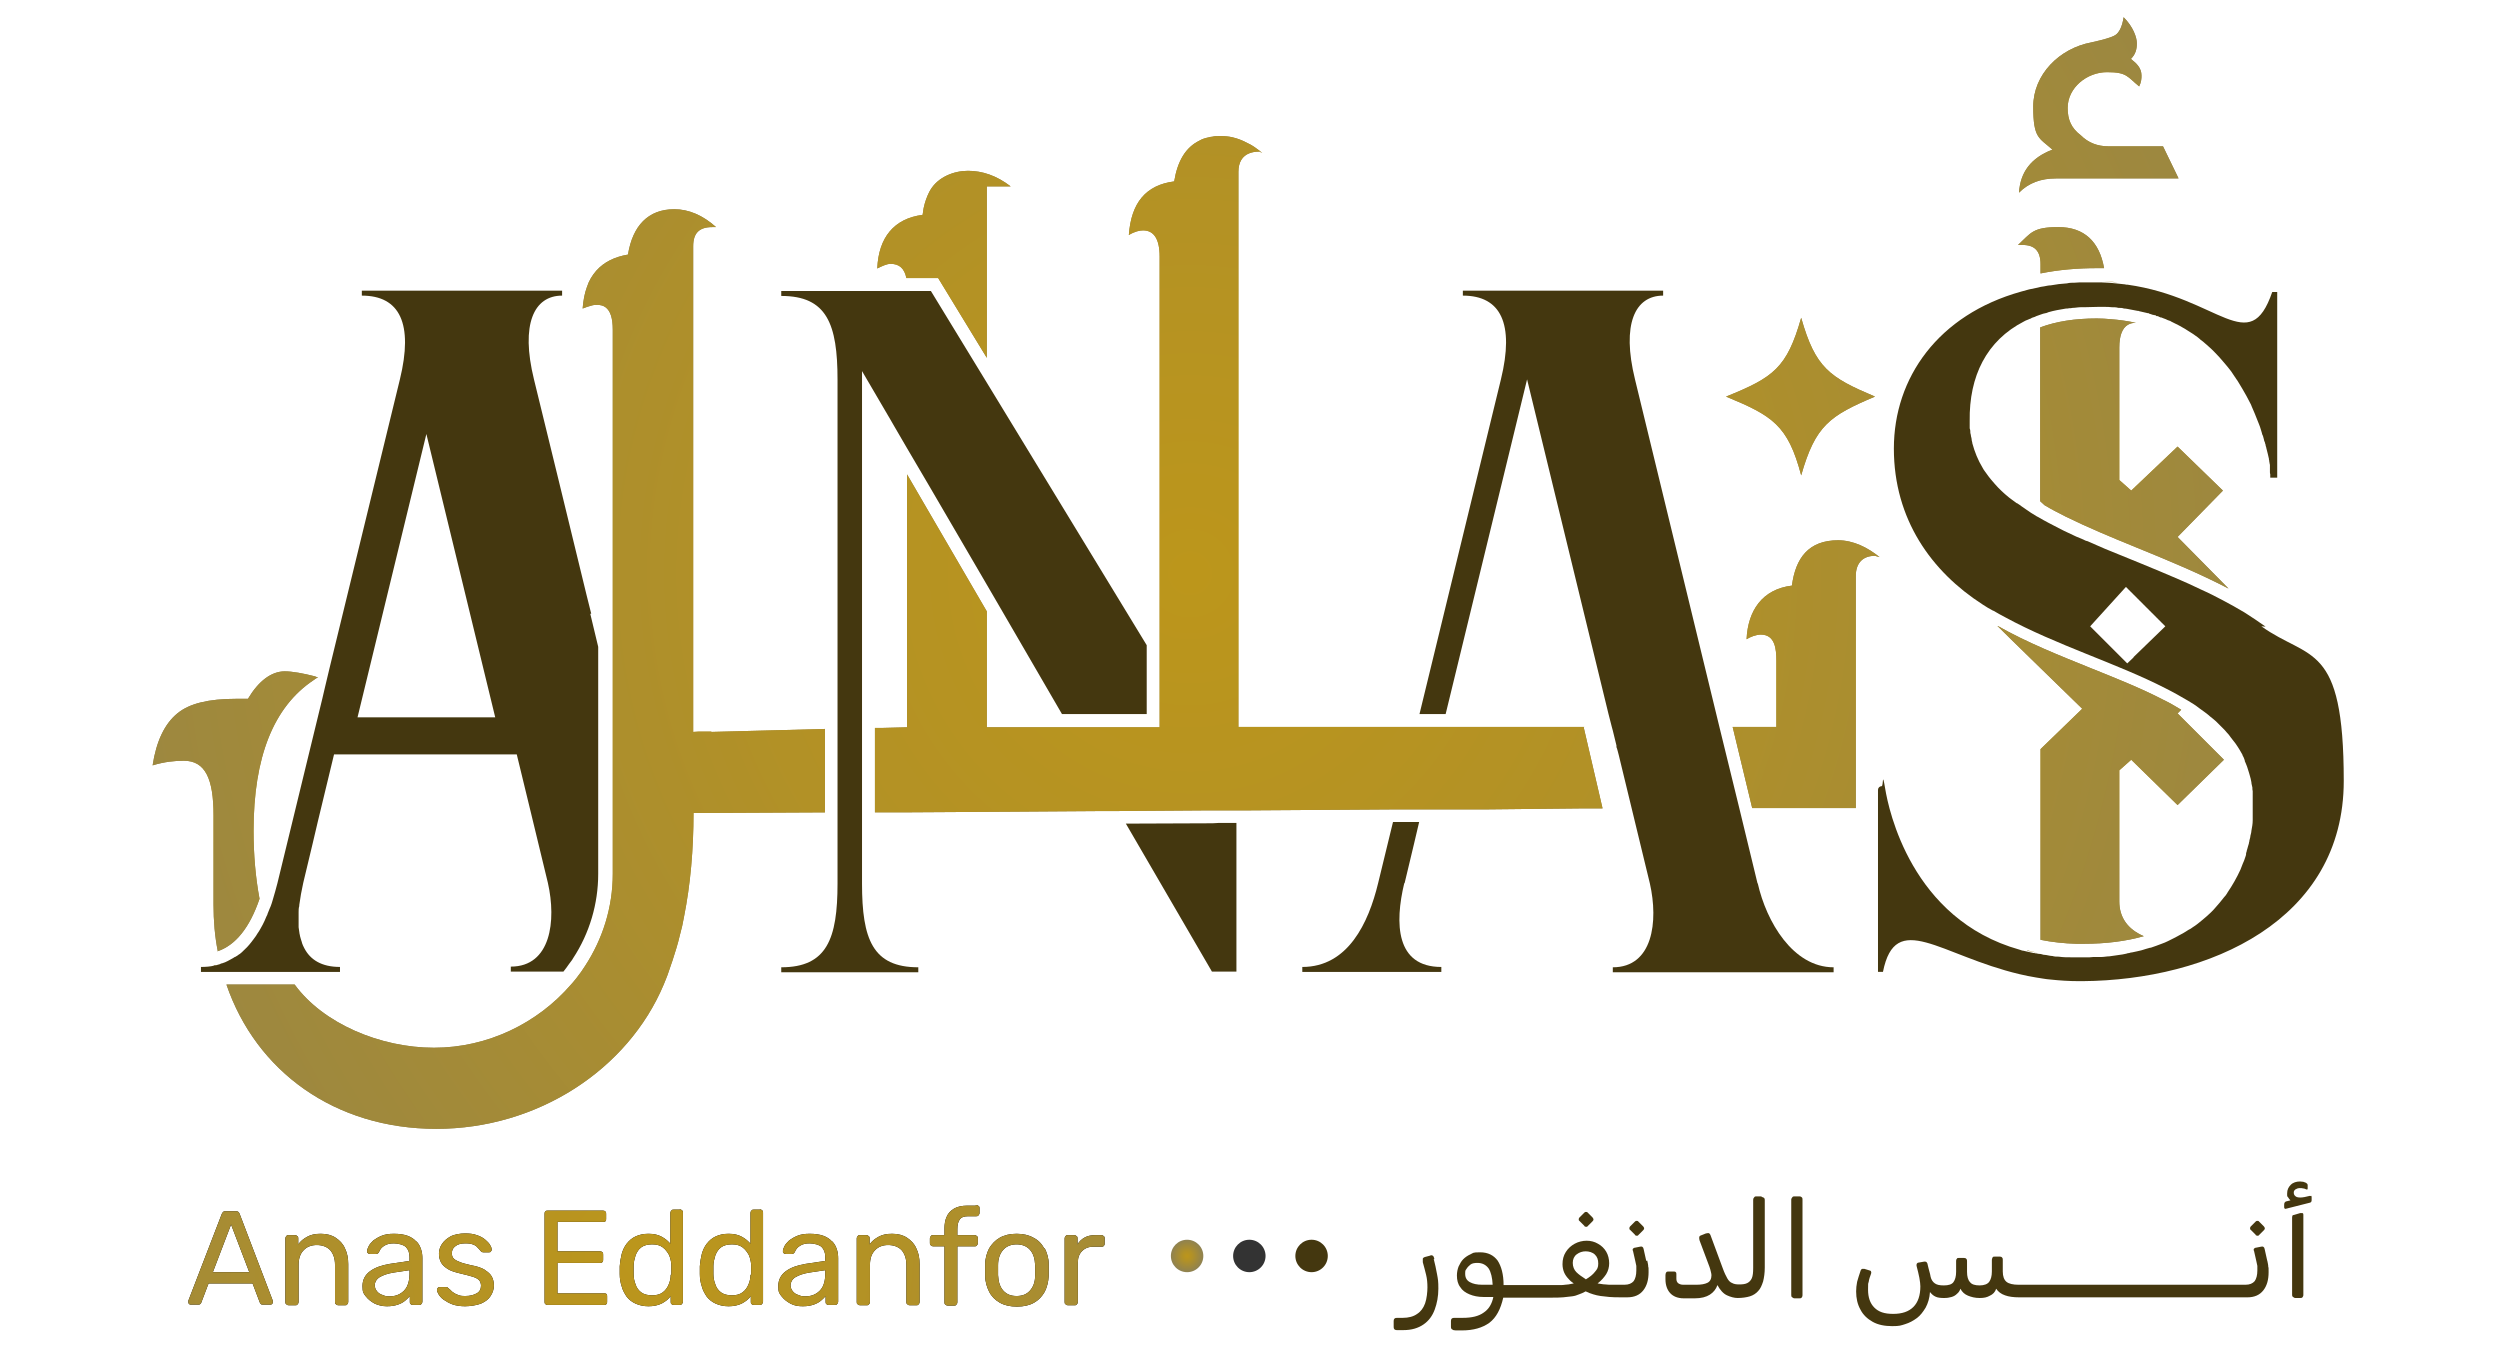 <?xml version="1.0" encoding="UTF-8"?>
<svg id="Layer_1" data-name="Layer 1" xmlns="http://www.w3.org/2000/svg" version="1.1" xmlns:xlink="http://www.w3.org/1999/xlink" viewBox="0 0 755.2 407.1">
  <defs>
    <style>
      .cls-1 {
        fill: url(#radial-gradient-16);
      }

      .cls-1, .cls-2, .cls-3, .cls-4, .cls-5, .cls-6, .cls-7, .cls-8, .cls-9, .cls-10, .cls-11, .cls-12, .cls-13, .cls-14, .cls-15, .cls-16, .cls-17, .cls-18, .cls-19, .cls-20, .cls-21 {
        stroke-width: 0px;
      }

      .cls-2 {
        fill: #000;
      }

      .cls-3 {
        fill: #44370f;
      }

      .cls-4 {
        fill: url(#radial-gradient-8);
      }

      .cls-5 {
        fill: url(#radial-gradient-13);
      }

      .cls-6 {
        fill: url(#radial-gradient-12);
      }

      .cls-7 {
        fill: url(#radial-gradient-17);
      }

      .cls-8 {
        fill: url(#radial-gradient-2);
      }

      .cls-9 {
        fill: url(#radial-gradient-7);
      }

      .cls-10 {
        fill: url(#radial-gradient-5);
      }

      .cls-11 {
        fill: url(#radial-gradient);
      }

      .cls-12 {
        fill: url(#radial-gradient-14);
      }

      .cls-13 {
        fill: #333;
      }

      .cls-14 {
        fill: url(#radial-gradient-18);
      }

      .cls-15 {
        fill: url(#radial-gradient-10);
      }

      .cls-16 {
        fill: url(#radial-gradient-6);
      }

      .cls-17 {
        fill: url(#radial-gradient-15);
      }

      .cls-18 {
        fill: url(#radial-gradient-9);
      }

      .cls-19 {
        fill: url(#radial-gradient-3);
      }

      .cls-20 {
        fill: url(#radial-gradient-11);
      }

      .cls-21 {
        fill: url(#radial-gradient-4);
      }
    </style>
    <radialGradient id="radial-gradient" cx="195.3" cy="379.4" fx="195.3" fy="379.4" r="249.2" gradientUnits="userSpaceOnUse">
      <stop offset="0" stop-color="#bc961b"/>
      <stop offset=".3" stop-color="#b29126"/>
      <stop offset=".8" stop-color="#998644"/>
      <stop offset="1" stop-color="#8f8252"/>
    </radialGradient>
    <radialGradient id="radial-gradient-2" cx="358.6" cy="379.4" fx="358.6" fy="379.4" r="4.9" xlink:href="#radial-gradient"/>
    <radialGradient id="radial-gradient-3" cx="543.9" cy="119.9" fx="543.9" fy="119.9" r="23.1" xlink:href="#radial-gradient"/>
    <radialGradient id="radial-gradient-4" cx="545.7" cy="203.6" fx="545.7" fy="203.6" r="32.6" xlink:href="#radial-gradient"/>
    <radialGradient id="radial-gradient-5" cx="71" cy="245.1" fx="71" fy="245.1" r="34.8" xlink:href="#radial-gradient"/>
    <radialGradient id="radial-gradient-6" cx="285.1" cy="79.8" fx="285.1" fy="79.8" r="24.5" xlink:href="#radial-gradient"/>
    <radialGradient id="radial-gradient-7" cx="65.4" cy="291.6" fx="65.4" fy="291.6" r=".7" xlink:href="#radial-gradient"/>
    <radialGradient id="radial-gradient-8" cx="374.3" cy="143.2" fx="374.3" fy="143.2" r="106.1" xlink:href="#radial-gradient"/>
    <radialGradient id="radial-gradient-9" cx="158.7" cy="202.1" fx="158.7" fy="202.1" r="117.2" xlink:href="#radial-gradient"/>
    <radialGradient id="radial-gradient-10" cx="637.5" cy="85.1" fx="637.5" fy="85.1" r="1.6" xlink:href="#radial-gradient"/>
    <radialGradient id="radial-gradient-11" cx="669.7" cy="180.4" fx="669.7" fy="180.4" r="1.3" xlink:href="#radial-gradient"/>
    <radialGradient id="radial-gradient-12" cx="644.7" cy="137" fx="644.7" fy="137" r="35.2" xlink:href="#radial-gradient"/>
    <radialGradient id="radial-gradient-13" cx="634" cy="31.7" fx="634" fy="31.7" r="25.3" xlink:href="#radial-gradient"/>
    <radialGradient id="radial-gradient-14" cx="622.5" cy="75.6" fx="622.5" fy="75.6" r="10.4" xlink:href="#radial-gradient"/>
    <radialGradient id="radial-gradient-15" cx="614" cy="287.4" fx="614" fy="287.4" r="1.1" xlink:href="#radial-gradient"/>
    <radialGradient id="radial-gradient-16" cx="637.6" cy="237.1" fx="637.6" fy="237.1" r="41.7" xlink:href="#radial-gradient"/>
    <radialGradient id="radial-gradient-17" cx="613.1" cy="96" fx="613.1" fy="96" r=".5" xlink:href="#radial-gradient"/>
    <radialGradient id="radial-gradient-18" cx="359.5" cy="173.2" fx="359.5" fy="173.2" r="443.4" gradientUnits="userSpaceOnUse">
      <stop offset="0" stop-color="#bc961b"/>
      <stop offset=".3" stop-color="#b29126"/>
      <stop offset=".8" stop-color="#998644"/>
      <stop offset="1" stop-color="#8f8252"/>
    </radialGradient>
  </defs>
  <g>
    <g>
      <path class="cls-2" d="M72.4,366.7c-.1-.3-.3-.5-.4-.6-.2-.2-.5-.2-.9-.2h-2.8c-.4,0-.7,0-.9.2-.2.2-.3.4-.4.6l-10.1,26.2c0,.2,0,.3,0,.4,0,.2,0,.4.2.6.2.2.4.2.6.2h2.1c.3,0,.6,0,.7-.2.2-.2.3-.3.3-.4l2.2-5.8h13.3l2.2,5.8c0,.1.2.3.3.4.1.2.4.2.7.2h2.1c.2,0,.4,0,.6-.2.2-.2.2-.4.2-.6s0-.3,0-.4l-10-26.2ZM64.3,384.3l5.5-14.4,5.5,14.4h-11Z"/>
      <path class="cls-2" d="M101.4,373.9c-1.2-.8-2.7-1.2-4.5-1.2s-3,.3-4.1.9c-1.1.6-2,1.3-2.7,2.3v-1.8c0-.3,0-.5-.3-.7-.2-.2-.4-.3-.7-.3h-1.9c-.3,0-.5,0-.7.3-.2.2-.3.4-.3.7v19.2c0,.3,0,.5.3.7.2.2.4.3.7.3h2c.3,0,.5,0,.7-.3.2-.2.3-.4.3-.7v-11.2c0-1.9.5-3.4,1.5-4.4,1-1.1,2.4-1.6,4-1.6s3.1.5,4.1,1.6c.9,1.1,1.4,2.5,1.4,4.4v11.2c0,.3,0,.5.3.7.2.2.4.3.7.3h2c.3,0,.5,0,.7-.3.2-.2.3-.4.3-.7v-11.4c0-1.8-.3-3.4-1-4.8-.6-1.4-1.6-2.4-2.8-3.2Z"/>
      <path class="cls-2" d="M125.7,375c-.6-.7-1.5-1.3-2.6-1.7-1.1-.4-2.5-.6-4.1-.6s-2.7.2-3.7.6c-1,.4-1.8.9-2.5,1.4-.6.6-1.1,1.1-1.4,1.7-.3.6-.5,1.1-.5,1.5s0,.5.2.6c.1.2.4.3.7.3h1.8c.4,0,.7-.2.9-.6.3-.8.8-1.4,1.6-1.9s1.7-.7,2.9-.7,2.9.4,3.6,1.1c.7.7,1.1,1.7,1.1,3v1.2l-6,.9c-2.4.4-4.4,1.1-5.9,2.2-1.5,1.1-2.3,2.6-2.3,4.5s.3,2.2,1,3.1c.7.9,1.6,1.6,2.7,2.2,1.1.5,2.3.8,3.7.8s2.4-.2,3.3-.5,1.6-.7,2.2-1.2c.6-.5,1.1-1,1.4-1.4v1.7c0,.3,0,.5.2.7.2.2.4.3.7.3h1.9c.3,0,.5,0,.7-.3.2-.2.3-.4.3-.7v-13.1c0-.9-.1-1.8-.4-2.7s-.7-1.7-1.4-2.4ZM123.7,384.9c0,1.5-.3,2.8-.8,3.8-.5,1-1.3,1.7-2.2,2.2-.9.5-1.9.7-3,.7s-1.4-.1-2.1-.4c-.7-.2-1.3-.6-1.7-1.1-.4-.5-.7-1.1-.7-1.9s.5-1.8,1.5-2.4c1-.6,2.4-1.1,4.3-1.4l4.7-.7v1.1Z"/>
      <path class="cls-2" d="M146.5,383.6c-1-.6-2.4-1.1-4.2-1.4-1.7-.4-2.9-.7-3.7-1.1-.8-.3-1.4-.7-1.7-1.1s-.4-.9-.4-1.4c0-.9.3-1.6,1-2.1.7-.6,1.7-.9,3-.9s1.7.1,2.3.3c.6.2,1.1.5,1.4.9.4.4.7.7,1,1.1.1.1.2.2.3.3.1,0,.3.1.5.1h1.7c.2,0,.5,0,.6-.3.2-.2.3-.4.2-.7,0-.4-.2-.8-.5-1.3-.3-.5-.8-1-1.5-1.6-.6-.5-1.5-1-2.5-1.3-1-.4-2.2-.5-3.6-.5s-3.2.3-4.3.9c-1.1.6-2,1.4-2.6,2.3s-.9,1.9-.9,2.9.2,1.8.6,2.6c.4.8,1.1,1.4,2,2,.9.6,2.2,1,3.9,1.4,1.6.4,2.9.7,3.8,1s1.6.7,1.9,1.1.5.9.5,1.6c0,1-.4,1.8-1.3,2.3s-2,.8-3.4.8-1.7-.1-2.4-.4c-.6-.2-1.2-.6-1.6-.9-.4-.4-.8-.8-1.2-1.1-.2-.2-.3-.3-.4-.3,0,0-.2,0-.3,0h-1.8c-.2,0-.4,0-.6.2-.2.2-.3.4-.3.7,0,.3.2.8.5,1.3.3.5.8,1.1,1.5,1.6.7.5,1.6,1,2.6,1.4,1.1.4,2.4.6,3.9.6s3.5-.3,4.8-.8c1.3-.6,2.3-1.3,2.9-2.3.6-.9,1-2,1-3.1s-.2-1.9-.6-2.7c-.4-.8-1.2-1.5-2.2-2.1Z"/>
      <path class="cls-2" d="M182.5,390.7h-14.1v-9.2h12.9c.3,0,.5,0,.7-.3.2-.2.2-.4.2-.7v-1.5c0-.3,0-.5-.2-.7-.2-.2-.4-.3-.7-.3h-12.9v-8.9h13.8c.3,0,.5,0,.7-.2s.2-.4.2-.7v-1.5c0-.3,0-.5-.2-.7-.2-.2-.4-.3-.7-.3h-16.8c-.3,0-.5,0-.7.3-.2.2-.2.4-.2.7v26.5c0,.3,0,.5.2.7.2.2.4.3.7.3h17.1c.3,0,.5,0,.7-.3.2-.2.2-.4.2-.7v-1.6c0-.3,0-.5-.2-.7-.2-.2-.4-.2-.7-.2Z"/>
      <path class="cls-2" d="M205.4,365.4h-1.9c-.3,0-.5,0-.7.3-.2.2-.3.4-.3.7v9.3c-.7-.8-1.5-1.5-2.6-2.1s-2.4-.9-4-.9-2.8.3-3.9.8c-1.1.5-2,1.3-2.7,2.2-.7.9-1.2,2-1.5,3.1-.3,1.2-.5,2.4-.6,3.7,0,.4,0,.8,0,1.2s0,.8,0,1.2c0,1.3.2,2.5.6,3.7.3,1.2.9,2.2,1.5,3.1.7.9,1.6,1.6,2.7,2.1,1.1.5,2.4.8,3.9.8s3-.3,4.1-.9,2-1.3,2.6-2.2v1.7c0,.3,0,.5.2.7.2.2.4.3.7.3h1.8c.3,0,.5,0,.7-.3.2-.2.3-.4.3-.7v-26.9c0-.3,0-.5-.3-.7-.2-.2-.4-.3-.7-.3ZM202.6,385.1c0,1-.2,2-.6,2.9-.4,1-1,1.8-1.8,2.4-.8.6-1.9.9-3.2.9s-2.5-.3-3.3-.9-1.4-1.4-1.7-2.4c-.4-1-.6-2-.6-3.2,0-.8,0-1.6,0-2.4,0-1.1.3-2.2.6-3.2.4-1,.9-1.8,1.7-2.4s1.9-.9,3.3-.9,2.4.3,3.2.9c.8.6,1.4,1.4,1.9,2.3.4.9.6,1.9.7,2.8,0,.4,0,1,0,1.6s0,1.1,0,1.6Z"/>
      <path class="cls-2" d="M229.6,365.4h-1.9c-.3,0-.5,0-.7.3-.2.2-.3.4-.3.7v9.3c-.7-.8-1.5-1.5-2.6-2.1s-2.4-.9-4-.9-2.8.3-3.9.8c-1.1.5-2,1.3-2.7,2.2-.7.9-1.2,2-1.5,3.1-.3,1.2-.5,2.4-.6,3.7,0,.4,0,.8,0,1.2s0,.8,0,1.2c0,1.3.2,2.5.6,3.7.3,1.2.9,2.2,1.5,3.1.7.9,1.6,1.6,2.7,2.1,1.1.5,2.4.8,3.9.8s3-.3,4.1-.9,2-1.3,2.6-2.2v1.7c0,.3,0,.5.2.7.2.2.4.3.7.3h1.8c.3,0,.5,0,.7-.3.2-.2.3-.4.3-.7v-26.9c0-.3,0-.5-.3-.7-.2-.2-.4-.3-.7-.3ZM226.7,385.1c0,1-.2,2-.6,2.9-.4,1-1,1.8-1.8,2.4-.8.6-1.9.9-3.2.9s-2.5-.3-3.3-.9-1.4-1.4-1.7-2.4c-.4-1-.6-2-.6-3.2,0-.8,0-1.6,0-2.4,0-1.1.3-2.2.6-3.2.4-1,.9-1.8,1.7-2.4s1.9-.9,3.3-.9,2.4.3,3.2.9c.8.6,1.4,1.4,1.9,2.3.4.9.6,1.9.7,2.8,0,.4,0,1,0,1.6s0,1.1,0,1.6Z"/>
      <path class="cls-2" d="M251.3,375c-.6-.7-1.5-1.3-2.6-1.7-1.1-.4-2.5-.6-4.1-.6s-2.7.2-3.7.6c-1,.4-1.8.9-2.5,1.4-.6.6-1.1,1.1-1.4,1.7-.3.6-.5,1.1-.5,1.5s0,.5.2.6c.1.2.4.3.7.3h1.8c.4,0,.7-.2.9-.6.3-.8.8-1.4,1.6-1.9s1.7-.7,2.9-.7,2.9.4,3.6,1.1c.7.7,1.1,1.7,1.1,3v1.2l-6,.9c-2.4.4-4.4,1.1-5.9,2.2-1.5,1.1-2.3,2.6-2.3,4.5s.3,2.2,1,3.1c.7.9,1.6,1.6,2.7,2.2s2.3.8,3.7.8,2.4-.2,3.3-.5,1.6-.7,2.2-1.2c.6-.5,1.1-1,1.4-1.4v1.7c0,.3,0,.5.2.7.2.2.4.3.7.3h1.9c.3,0,.5,0,.7-.3.2-.2.3-.4.3-.7v-13.1c0-.9-.1-1.8-.4-2.7-.3-.9-.7-1.7-1.4-2.4ZM249.3,384.9c0,1.5-.3,2.8-.8,3.8-.5,1-1.3,1.7-2.2,2.2-.9.5-1.9.7-3,.7s-1.4-.1-2.1-.4c-.7-.2-1.3-.6-1.7-1.1-.4-.5-.7-1.1-.7-1.9s.5-1.8,1.5-2.4c1-.6,2.4-1.1,4.3-1.4l4.7-.7v1.1Z"/>
      <path class="cls-2" d="M274,373.9c-1.2-.8-2.7-1.2-4.5-1.2s-3,.3-4.1.9c-1.1.6-2,1.3-2.7,2.3v-1.8c0-.3,0-.5-.3-.7-.2-.2-.4-.3-.7-.3h-1.9c-.3,0-.5,0-.7.3-.2.2-.3.4-.3.7v19.2c0,.3,0,.5.3.7.2.2.4.3.7.3h2c.3,0,.5,0,.7-.3.2-.2.3-.4.3-.7v-11.2c0-1.9.5-3.4,1.5-4.4,1-1.1,2.4-1.6,4-1.6s3.1.5,4.1,1.6c.9,1.1,1.4,2.5,1.4,4.4v11.2c0,.3,0,.5.3.7.2.2.4.3.7.3h2c.3,0,.5,0,.7-.3.2-.2.3-.4.3-.7v-11.4c0-1.8-.3-3.4-1-4.8-.6-1.4-1.6-2.4-2.8-3.2Z"/>
      <path class="cls-2" d="M294.7,364.2h-2.4c-1.7,0-3.1.3-4.1.9-1,.6-1.8,1.4-2.2,2.4-.5,1-.7,2.3-.7,3.6v2h-3.4c-.3,0-.5,0-.7.3-.2.2-.3.4-.3.7v1.4c0,.3,0,.5.3.7.2.2.4.3.7.3h3.4v16.9c0,.3,0,.5.3.7.2.2.4.3.7.3h1.9c.3,0,.5,0,.7-.3.2-.2.3-.4.3-.7v-16.9h5.2c.3,0,.5,0,.7-.3.2-.2.3-.4.3-.7v-1.4c0-.3,0-.5-.3-.7-.2-.2-.4-.3-.7-.3h-5.2v-1.8c0-1.2.2-2.2.7-2.9.5-.7,1.3-1,2.6-1h2.4c.3,0,.5,0,.7-.3s.3-.4.3-.7v-1.4c0-.3,0-.5-.3-.7-.2-.2-.4-.3-.7-.3Z"/>
      <path class="cls-2" d="M315.4,377.1c-.7-1.4-1.8-2.5-3.2-3.2-1.4-.8-3.1-1.2-5.1-1.2s-3.7.4-5.1,1.2c-1.4.8-2.4,1.9-3.2,3.2-.7,1.4-1.2,3-1.2,4.8,0,.4,0,1,0,1.7s0,1.3,0,1.8c0,1.8.5,3.4,1.2,4.8.7,1.4,1.8,2.5,3.2,3.3,1.4.8,3.1,1.2,5.2,1.2s3.8-.4,5.2-1.2c1.4-.8,2.4-1.9,3.2-3.3.7-1.4,1.1-3,1.2-4.8,0-.5,0-1,0-1.8s0-1.3,0-1.7c0-1.8-.5-3.4-1.2-4.8ZM312.7,385.2c0,2.1-.6,3.6-1.6,4.7-1,1.1-2.3,1.6-4,1.6s-3-.5-4-1.6c-1-1.1-1.5-2.6-1.6-4.7,0-.4,0-.9,0-1.5s0-1.1,0-1.5c0-2.1.6-3.6,1.6-4.7,1-1.1,2.4-1.6,4-1.6s3,.5,4,1.6c1,1.1,1.5,2.6,1.6,4.7,0,.4,0,.9,0,1.5s0,1.1,0,1.5Z"/>
      <path class="cls-2" d="M333.4,373.4c-.2-.2-.4-.3-.7-.3h-1.6c-1.4,0-2.5.2-3.4.7-.9.5-1.7,1.2-2.2,2.1v-1.8c0-.3,0-.5-.3-.7-.2-.2-.4-.3-.7-.3h-1.9c-.3,0-.5,0-.7.3-.2.2-.3.4-.3.7v19.2c0,.3,0,.5.3.7.2.2.4.3.7.3h2c.3,0,.5,0,.7-.3.2-.2.3-.4.3-.7v-11.9c0-1.5.4-2.6,1.3-3.5s2-1.3,3.4-1.3h2.4c.3,0,.5,0,.7-.2s.3-.4.3-.6v-1.7c0-.3,0-.5-.3-.7Z"/>
    </g>
    <g>
      <path class="cls-11" d="M72.4,366.7c-.1-.3-.3-.5-.4-.6-.2-.2-.5-.2-.9-.2h-2.8c-.4,0-.7,0-.9.2-.2.2-.3.4-.4.6l-10.1,26.2c0,.2,0,.3,0,.4,0,.2,0,.4.2.6.2.2.4.2.6.2h2.1c.3,0,.6,0,.7-.2.2-.2.3-.3.3-.4l2.2-5.8h13.3l2.2,5.8c0,.1.2.3.3.4.1.2.4.2.7.2h2.1c.2,0,.4,0,.6-.2.2-.2.2-.4.2-.6s0-.3,0-.4l-10-26.2ZM64.3,384.3l5.5-14.4,5.5,14.4h-11Z"/>
      <path class="cls-11" d="M101.4,373.9c-1.2-.8-2.7-1.2-4.5-1.2s-3,.3-4.1.9c-1.1.6-2,1.3-2.7,2.3v-1.8c0-.3,0-.5-.3-.7-.2-.2-.4-.3-.7-.3h-1.9c-.3,0-.5,0-.7.3-.2.2-.3.4-.3.7v19.2c0,.3,0,.5.3.7.2.2.4.3.7.3h2c.3,0,.5,0,.7-.3.2-.2.3-.4.3-.7v-11.2c0-1.9.5-3.4,1.5-4.4,1-1.1,2.4-1.6,4-1.6s3.1.5,4.1,1.6c.9,1.1,1.4,2.5,1.4,4.4v11.2c0,.3,0,.5.3.7.2.2.4.3.7.3h2c.3,0,.5,0,.7-.3.2-.2.3-.4.3-.7v-11.4c0-1.8-.3-3.4-1-4.8-.6-1.4-1.6-2.4-2.8-3.2Z"/>
      <path class="cls-11" d="M125.7,375c-.6-.7-1.5-1.3-2.6-1.7-1.1-.4-2.5-.6-4.1-.6s-2.7.2-3.7.6c-1,.4-1.8.9-2.5,1.4-.6.6-1.1,1.1-1.4,1.7-.3.6-.5,1.1-.5,1.5s0,.5.2.6c.1.2.4.3.7.3h1.8c.4,0,.7-.2.9-.6.3-.8.8-1.4,1.6-1.9s1.7-.7,2.9-.7,2.9.4,3.6,1.1c.7.7,1.1,1.7,1.1,3v1.2l-6,.9c-2.4.4-4.4,1.1-5.9,2.2-1.5,1.1-2.3,2.6-2.3,4.5s.3,2.2,1,3.1c.7.9,1.6,1.6,2.7,2.2,1.1.5,2.3.8,3.7.8s2.4-.2,3.3-.5,1.6-.7,2.2-1.2c.6-.5,1.1-1,1.4-1.4v1.7c0,.3,0,.5.2.7.2.2.4.3.7.3h1.9c.3,0,.5,0,.7-.3.2-.2.3-.4.3-.7v-13.1c0-.9-.1-1.8-.4-2.7s-.7-1.7-1.4-2.4ZM123.7,384.9c0,1.5-.3,2.8-.8,3.8-.5,1-1.3,1.7-2.2,2.2-.9.5-1.9.7-3,.7s-1.4-.1-2.1-.4c-.7-.2-1.3-.6-1.7-1.1-.4-.5-.7-1.1-.7-1.9s.5-1.8,1.5-2.4c1-.6,2.4-1.1,4.3-1.4l4.7-.7v1.1Z"/>
      <path class="cls-11" d="M146.5,383.6c-1-.6-2.4-1.1-4.2-1.4-1.7-.4-2.9-.7-3.7-1.1-.8-.3-1.4-.7-1.7-1.1s-.4-.9-.4-1.4c0-.9.3-1.6,1-2.1.7-.6,1.7-.9,3-.9s1.7.1,2.3.3c.6.2,1.1.5,1.4.9.4.4.7.7,1,1.1.1.1.2.2.3.3.1,0,.3.1.5.1h1.7c.2,0,.5,0,.6-.3.2-.2.3-.4.2-.7,0-.4-.2-.8-.5-1.3-.3-.5-.8-1-1.5-1.6-.6-.5-1.5-1-2.5-1.3-1-.4-2.2-.5-3.6-.5s-3.2.3-4.3.9c-1.1.6-2,1.4-2.6,2.3s-.9,1.9-.9,2.9.2,1.8.6,2.6c.4.8,1.1,1.4,2,2,.9.6,2.2,1,3.9,1.4,1.6.4,2.9.7,3.8,1s1.6.7,1.9,1.1.5.9.5,1.6c0,1-.4,1.8-1.3,2.3s-2,.8-3.4.8-1.7-.1-2.4-.4c-.6-.2-1.2-.6-1.6-.9-.4-.4-.8-.8-1.2-1.1-.2-.2-.3-.3-.4-.3,0,0-.2,0-.3,0h-1.8c-.2,0-.4,0-.6.2-.2.2-.3.4-.3.7,0,.3.2.8.5,1.3.3.5.8,1.1,1.5,1.6.7.5,1.6,1,2.6,1.4,1.1.4,2.4.6,3.9.6s3.5-.3,4.8-.8c1.3-.6,2.3-1.3,2.9-2.3.6-.9,1-2,1-3.1s-.2-1.9-.6-2.7c-.4-.8-1.2-1.5-2.2-2.1Z"/>
      <path class="cls-11" d="M182.5,390.7h-14.1v-9.2h12.9c.3,0,.5,0,.7-.3.2-.2.2-.4.2-.7v-1.5c0-.3,0-.5-.2-.7-.2-.2-.4-.3-.7-.3h-12.9v-8.9h13.8c.3,0,.5,0,.7-.2s.2-.4.2-.7v-1.5c0-.3,0-.5-.2-.7-.2-.2-.4-.3-.7-.3h-16.8c-.3,0-.5,0-.7.3-.2.2-.2.4-.2.7v26.5c0,.3,0,.5.2.7.2.2.4.3.7.3h17.1c.3,0,.5,0,.7-.3.2-.2.2-.4.2-.7v-1.6c0-.3,0-.5-.2-.7-.2-.2-.4-.2-.7-.2Z"/>
      <path class="cls-11" d="M205.4,365.4h-1.9c-.3,0-.5,0-.7.3-.2.2-.3.4-.3.7v9.3c-.7-.8-1.5-1.5-2.6-2.1s-2.4-.9-4-.9-2.8.3-3.9.8c-1.1.5-2,1.3-2.7,2.2-.7.9-1.2,2-1.5,3.1-.3,1.2-.5,2.4-.6,3.7,0,.4,0,.8,0,1.2s0,.8,0,1.2c0,1.3.2,2.5.6,3.7.3,1.2.9,2.2,1.5,3.1.7.9,1.6,1.6,2.7,2.1,1.1.5,2.4.8,3.9.8s3-.3,4.1-.9,2-1.3,2.6-2.2v1.7c0,.3,0,.5.2.7.2.2.4.3.7.3h1.8c.3,0,.5,0,.7-.3.2-.2.3-.4.3-.7v-26.9c0-.3,0-.5-.3-.7-.2-.2-.4-.3-.7-.3ZM202.6,385.1c0,1-.2,2-.6,2.9-.4,1-1,1.8-1.8,2.4-.8.6-1.9.9-3.2.9s-2.5-.3-3.3-.9-1.4-1.4-1.7-2.4c-.4-1-.6-2-.6-3.2,0-.8,0-1.6,0-2.4,0-1.1.3-2.2.6-3.2.4-1,.9-1.8,1.7-2.4s1.9-.9,3.3-.9,2.4.3,3.2.9c.8.6,1.4,1.4,1.9,2.3.4.9.6,1.9.7,2.8,0,.4,0,1,0,1.6s0,1.1,0,1.6Z"/>
      <path class="cls-11" d="M229.6,365.4h-1.9c-.3,0-.5,0-.7.3-.2.2-.3.4-.3.7v9.3c-.7-.8-1.5-1.5-2.6-2.1s-2.4-.9-4-.9-2.8.3-3.9.8c-1.1.5-2,1.3-2.7,2.2-.7.9-1.2,2-1.5,3.1-.3,1.2-.5,2.4-.6,3.7,0,.4,0,.8,0,1.2s0,.8,0,1.2c0,1.3.2,2.5.6,3.7.3,1.2.9,2.2,1.5,3.1.7.9,1.6,1.6,2.7,2.1,1.1.5,2.4.8,3.9.8s3-.3,4.1-.9,2-1.3,2.6-2.2v1.7c0,.3,0,.5.2.7.2.2.4.3.7.3h1.8c.3,0,.5,0,.7-.3.2-.2.3-.4.3-.7v-26.9c0-.3,0-.5-.3-.7-.2-.2-.4-.3-.7-.3ZM226.7,385.1c0,1-.2,2-.6,2.9-.4,1-1,1.8-1.8,2.4-.8.6-1.9.9-3.2.9s-2.5-.3-3.3-.9-1.4-1.4-1.7-2.4c-.4-1-.6-2-.6-3.2,0-.8,0-1.6,0-2.4,0-1.1.3-2.2.6-3.2.4-1,.9-1.8,1.7-2.4s1.9-.9,3.3-.9,2.4.3,3.2.9c.8.6,1.4,1.4,1.9,2.3.4.9.6,1.9.7,2.8,0,.4,0,1,0,1.6s0,1.1,0,1.6Z"/>
      <path class="cls-11" d="M251.3,375c-.6-.7-1.5-1.3-2.6-1.7-1.1-.4-2.5-.6-4.1-.6s-2.7.2-3.7.6c-1,.4-1.8.9-2.5,1.4-.6.6-1.1,1.1-1.4,1.7-.3.6-.5,1.1-.5,1.5s0,.5.2.6c.1.2.4.3.7.3h1.8c.4,0,.7-.2.9-.6.3-.8.8-1.4,1.6-1.9s1.7-.7,2.9-.7,2.9.4,3.6,1.1c.7.7,1.1,1.7,1.1,3v1.2l-6,.9c-2.4.4-4.4,1.1-5.9,2.2-1.5,1.1-2.3,2.6-2.3,4.5s.3,2.2,1,3.1c.7.9,1.6,1.6,2.7,2.2s2.3.8,3.7.8,2.4-.2,3.3-.5,1.6-.7,2.2-1.2c.6-.5,1.1-1,1.4-1.4v1.7c0,.3,0,.5.2.7.2.2.4.3.7.3h1.9c.3,0,.5,0,.7-.3.2-.2.3-.4.3-.7v-13.1c0-.9-.1-1.8-.4-2.7-.3-.9-.7-1.7-1.4-2.4ZM249.3,384.9c0,1.5-.3,2.8-.8,3.8-.5,1-1.3,1.7-2.2,2.2-.9.5-1.9.7-3,.7s-1.4-.1-2.1-.4c-.7-.2-1.3-.6-1.7-1.1-.4-.5-.7-1.1-.7-1.9s.5-1.8,1.5-2.4c1-.6,2.4-1.1,4.3-1.4l4.7-.7v1.1Z"/>
      <path class="cls-11" d="M274,373.9c-1.2-.8-2.7-1.2-4.5-1.2s-3,.3-4.1.9c-1.1.6-2,1.3-2.7,2.3v-1.8c0-.3,0-.5-.3-.7-.2-.2-.4-.3-.7-.3h-1.9c-.3,0-.5,0-.7.3-.2.2-.3.4-.3.7v19.2c0,.3,0,.5.3.7.2.2.4.3.7.3h2c.3,0,.5,0,.7-.3.2-.2.3-.4.3-.7v-11.2c0-1.9.5-3.4,1.5-4.4,1-1.1,2.4-1.6,4-1.6s3.1.5,4.1,1.6c.9,1.1,1.4,2.5,1.4,4.4v11.2c0,.3,0,.5.3.7.2.2.4.3.7.3h2c.3,0,.5,0,.7-.3.2-.2.3-.4.3-.7v-11.4c0-1.8-.3-3.4-1-4.8-.6-1.4-1.6-2.4-2.8-3.2Z"/>
      <path class="cls-11" d="M294.7,364.2h-2.4c-1.7,0-3.1.3-4.1.9-1,.6-1.8,1.4-2.2,2.4-.5,1-.7,2.3-.7,3.6v2h-3.4c-.3,0-.5,0-.7.3-.2.2-.3.4-.3.7v1.4c0,.3,0,.5.3.7.2.2.4.3.7.3h3.4v16.9c0,.3,0,.5.3.7.2.2.4.3.7.3h1.9c.3,0,.5,0,.7-.3.2-.2.3-.4.3-.7v-16.9h5.2c.3,0,.5,0,.7-.3.2-.2.3-.4.3-.7v-1.4c0-.3,0-.5-.3-.7-.2-.2-.4-.3-.7-.3h-5.2v-1.8c0-1.2.2-2.2.7-2.9.5-.7,1.3-1,2.6-1h2.4c.3,0,.5,0,.7-.3s.3-.4.3-.7v-1.4c0-.3,0-.5-.3-.7-.2-.2-.4-.3-.7-.3Z"/>
      <path class="cls-11" d="M315.4,377.1c-.7-1.4-1.8-2.5-3.2-3.2-1.4-.8-3.1-1.2-5.1-1.2s-3.7.4-5.1,1.2c-1.4.8-2.4,1.9-3.2,3.2-.7,1.4-1.2,3-1.2,4.8,0,.4,0,1,0,1.7s0,1.3,0,1.8c0,1.8.5,3.4,1.2,4.8.7,1.4,1.8,2.5,3.2,3.3,1.4.8,3.1,1.2,5.2,1.2s3.8-.4,5.2-1.2c1.4-.8,2.4-1.9,3.2-3.3.7-1.4,1.1-3,1.2-4.8,0-.5,0-1,0-1.8s0-1.3,0-1.7c0-1.8-.5-3.4-1.2-4.8ZM312.7,385.2c0,2.1-.6,3.6-1.6,4.7-1,1.1-2.3,1.6-4,1.6s-3-.5-4-1.6c-1-1.1-1.5-2.6-1.6-4.7,0-.4,0-.9,0-1.5s0-1.1,0-1.5c0-2.1.6-3.6,1.6-4.7,1-1.1,2.4-1.6,4-1.6s3,.5,4,1.6c1,1.1,1.5,2.6,1.6,4.7,0,.4,0,.9,0,1.5s0,1.1,0,1.5Z"/>
      <path class="cls-11" d="M333.4,373.4c-.2-.2-.4-.3-.7-.3h-1.6c-1.4,0-2.5.2-3.4.7-.9.5-1.7,1.2-2.2,2.1v-1.8c0-.3,0-.5-.3-.7-.2-.2-.4-.3-.7-.3h-1.9c-.3,0-.5,0-.7.3-.2.2-.3.4-.3.7v19.2c0,.3,0,.5.3.7.2.2.4.3.7.3h2c.3,0,.5,0,.7-.3.2-.2.3-.4.3-.7v-11.9c0-1.5.4-2.6,1.3-3.5s2-1.3,3.4-1.3h2.4c.3,0,.5,0,.7-.2s.3-.4.3-.6v-1.7c0-.3,0-.5-.3-.7Z"/>
    </g>
  </g>
  <g>
    <path class="cls-3" d="M433.3,380.4c-.1-.6-.3-1-.5-1.1-.2-.1-.5-.2-.8,0l-1.5.4c-.4.1-.6.3-.7.5,0,.2,0,.6,0,1.1.4,1.4.7,2.6,1,3.8.3,1.2.4,2.5.4,3.8s-.2,3.4-.7,4.8c-.5,1.4-1.3,2.5-2.4,3.2-1.1.8-2.6,1.2-4.4,1.2h-1.6c-.3,0-.6,0-.8.2-.2.1-.3.4-.3.7v1.7c0,.3,0,.6.2.8.1.2.4.3.7.3h2.1c2.4,0,4.4-.6,6-1.7,1.6-1.1,2.7-2.6,3.4-4.5.7-1.9,1.1-4,1.1-6.3s-.1-2.8-.4-4.4c-.3-1.6-.6-3.1-1-4.6Z"/>
    <path class="cls-3" d="M478.6,370.4c.2.1.3.2.5.2.2,0,.4,0,.5-.2l1.5-1.5c.4-.4.3-.7,0-1.1l-1.5-1.5c-.1-.2-.3-.2-.5-.2s-.3,0-.5.2l-1.5,1.5c-.1.1-.2.3-.2.5s0,.4.2.5l1.5,1.5Z"/>
    <path class="cls-3" d="M497.3,380.9l-.8-3.6c-.1-.6-.5-.9-1.1-.7l-1.5.3c-.3,0-.5.2-.6.3-.1.1-.2.4,0,.7l.7,3.1c.1.5.2.9.3,1.4,0,.4,0,.9,0,1.4,0,1.4-.3,2.5-.8,3.2-.6.7-1.5,1.1-2.8,1.1h-.5s0,0,0,0c0,0,0,0,0,0-1.2,0-2.3,0-3.1,0-.8,0-1.5,0-2.2-.1-.7,0-1.4-.2-2.3-.3,1.2-.9,2-1.9,2.6-2.8.6-1,.9-2.1.9-3.3s-.3-2.5-.9-3.5c-.6-1-1.4-1.8-2.5-2.4-1-.6-2.2-.9-3.4-.9s-2.5.3-3.6.9c-1.1.6-2,1.4-2.7,2.5s-1,2.3-1,3.7c0,.9.2,1.8.5,2.5.3.7.8,1.4,1.3,1.9.5.6,1,1,1.6,1.4-.5.1-1,.2-1.6.3-.6,0-1.4.2-2.2.2-.9,0-1.8,0-3,0h-14.4c0-3.3-.7-5.7-1.8-7.4-1.2-1.6-2.9-2.5-5.3-2.5s-2,.2-2.9.6c-.9.4-1.6.9-2.2,1.5-.6.6-1,1.4-1.4,2.2-.3.8-.5,1.7-.5,2.7,0,1.4.3,2.6,1,3.5.6,1,1.6,1.7,2.8,2.2,1.2.5,2.6.8,4.3.8h2.9c-.4,2.1-1.4,3.7-2.9,4.7-1.5,1.1-3.6,1.6-6.3,1.6h-2.4c-.4,0-.7,0-.9.2-.2.1-.3.4-.3.7v1.8c0,.4.1.7.4.8.2.2.6.3,1.1.3h1.8c3.5,0,6.2-.8,8.3-2.3,2.1-1.6,3.4-4.1,4.2-7.6h3c0,0,0,0,.1,0,0,0,.1,0,.2,0h10.9s0,0,0,0c0,0,0,0,0,0,1.6,0,2.9,0,3.9-.1s2-.2,2.7-.3c.8-.1,1.4-.3,2.1-.6.6-.2,1.3-.5,2-.9.8.4,1.6.7,2.3.9.7.2,1.4.4,2.2.5.8.1,1.7.2,2.7.3s2.3.1,3.7.1,0,0,0,0c0,0,0,0,0,0h1.7c2.1,0,3.7-.7,4.8-2.1,1.1-1.4,1.6-3.2,1.6-5.5s0-.9-.1-1.6c0-.7-.2-1.3-.3-1.9ZM447.8,388.1c-1.7,0-2.9-.3-3.8-.8-.9-.5-1.4-1.3-1.4-2.5s.1-1,.4-1.5c.3-.5.7-.9,1.2-1.3.5-.4,1.3-.5,2.1-.5,1.5,0,2.6.6,3.4,1.7.7,1.1,1.1,2.8,1.2,4.9h-3.1ZM479,386.4c-1.1-.7-2.1-1.4-2.8-2.1-.7-.7-1.1-1.7-1.1-2.8s.4-2,1.2-2.6c.8-.6,1.7-.9,2.7-.9s2.1.3,2.8,1c.7.7,1,1.5,1,2.7s-.3,1.7-1,2.5c-.6.8-1.6,1.6-2.8,2.3Z"/>
    <path class="cls-3" d="M493.9,373.1c.2.1.3.2.5.2.2,0,.4,0,.5-.2l1.5-1.5c.4-.4.3-.7,0-1.1l-1.5-1.5c-.1-.2-.3-.2-.5-.2s-.3,0-.5.2l-1.5,1.5c-.1.1-.2.3-.2.5s0,.4.2.5l1.5,1.5Z"/>
    <path class="cls-3" d="M532.1,361.4h-1.5c-.3,0-.5,0-.7.3-.2.2-.3.4-.3.7v20.6c0,1.4-.1,2.4-.4,3.1-.3.7-.8,1.2-1.4,1.5-.6.3-1.4.4-2.4.4s0,0,0,0,0,0,0,0c-.9,0-1.6-.1-2.1-.4-.6-.2-1.1-.7-1.5-1.4-.4-.7-.9-1.7-1.4-3.1l-3.7-10c-.1-.3-.3-.5-.5-.6-.2,0-.5,0-.9.1l-1.5.6c-.3.1-.5.3-.5.6s0,.6.1.9l3,8c.2.5.3,1,.4,1.4.1.4.2.8.2,1.1,0,1.1-.4,1.9-1.2,2.3-.8.4-1.9.6-3.4.6h-3.9c-.7,0-1.2-.2-1.6-.5-.4-.4-.5-.8-.5-1.4v-1.2c0-.3,0-.6-.2-.7-.1-.2-.4-.2-.7-.2h-1.4c-.4,0-.6,0-.8.3-.1.2-.2.4-.2.8v1.2c0,1.8.5,3.2,1.4,4.2.9,1,2.3,1.6,4.1,1.6h3.4c1.9,0,3.4-.4,4.5-1.1,1.1-.7,1.9-1.7,2.3-2.9.8,1.5,1.8,2.6,2.9,3.1,1.1.5,2.2.8,3.2.8s0,0,0,0,0,0,0,0c1.4,0,2.7-.2,3.7-.5,1-.3,1.9-.9,2.5-1.6.7-.7,1.1-1.7,1.5-2.9.3-1.2.5-2.6.5-4.2v-20.3c0-.3,0-.5-.2-.7-.2-.2-.4-.3-.7-.3Z"/>
    <path class="cls-3" d="M543.6,361.4h-1.5c-.3,0-.5,0-.7.3s-.3.4-.3.7v28.8c0,.3,0,.5.3.7s.4.3.7.3h1.5c.3,0,.5,0,.7-.3s.2-.4.2-.7v-28.8c0-.3,0-.5-.2-.7s-.4-.3-.7-.3Z"/>
    <path class="cls-3" d="M681.4,373.1c.2.1.3.2.5.2.2,0,.4,0,.5-.2l1.5-1.5c.4-.4.3-.7,0-1.1l-1.5-1.5c-.1-.2-.3-.2-.5-.2s-.3,0-.5.2l-1.5,1.5c-.1.1-.2.3-.2.5s0,.4.2.5l1.5,1.5Z"/>
    <path class="cls-3" d="M684.9,380.9l-.8-3.6c-.1-.6-.5-.9-1.1-.7l-1.5.3c-.3,0-.5.2-.6.3-.1.1-.2.4,0,.7l.7,3.1c.1.5.2.9.3,1.4,0,.4,0,.9,0,1.4,0,1.4-.3,2.5-.8,3.2-.6.7-1.5,1.1-2.8,1.1h-68.5c-1.7,0-3-.3-3.7-.9-.7-.6-1.1-1.6-1.1-3.1v-3.5c0-.3,0-.5-.2-.7-.1-.2-.4-.3-.6-.3h-1.7c-.3,0-.5,0-.6.3-.1.2-.2.4-.2.7v3.5c0,1.4-.3,2.4-.8,3.1-.5.7-1.5,1.1-2.9,1.1s-2.4-.3-2.9-1c-.6-.6-.9-1.7-.9-3.1v-3.2c0-.3,0-.5-.2-.7-.1-.2-.4-.3-.7-.3h-1.6c-.3,0-.5,0-.6.3-.2.2-.2.4-.2.7v3.2c0,1.4-.3,2.4-.8,3.1-.5.7-1.5,1-2.9,1s-2.1-.2-2.7-.6c-.6-.4-1.1-1.1-1.3-2-.1-.5-.2-1.1-.4-1.7-.2-.6-.3-1.3-.5-2,0-.3-.2-.5-.3-.7-.2-.2-.4-.2-.7-.2l-1.7.3c-.3,0-.5.2-.6.4-.1.2-.1.5,0,.8.3,1.2.6,2.3.8,3.4.2,1.1.3,2,.3,2.6,0,2.7-.7,4.8-2.1,6.2-1.4,1.4-3.4,2.1-6.1,2.1s-4.4-.6-5.7-1.9c-1.3-1.3-1.9-3.1-1.9-5.4s0-1.6.2-2.4c.1-.8.4-1.6.7-2.4.1-.3.1-.5,0-.7,0-.2-.3-.3-.7-.4l-1.3-.4c-.3,0-.5,0-.7,0-.2.1-.4.3-.5.7-.4,1.1-.7,2.2-1,3.2-.2,1-.3,2-.3,2.9,0,2.1.4,3.9,1.3,5.5.8,1.6,2.1,2.8,3.7,3.7,1.6.9,3.6,1.3,5.9,1.3s2.6-.2,3.9-.6c1.3-.4,2.4-1,3.5-1.8,1.1-.8,1.9-1.9,2.7-3.2.7-1.3,1.2-2.9,1.3-4.7.5.6,1,1.1,1.7,1.4.6.3,1.5.4,2.5.4s1.6-.1,2.3-.3c.7-.2,1.2-.5,1.7-1,.5-.4.8-.9,1-1.5.5,1,1.3,1.7,2.3,2.1s2.1.7,3.5.7,2.2-.2,3.1-.7c.9-.4,1.6-1.1,1.9-2.1.6.9,1.5,1.6,2.7,2,1.1.4,2.5.6,4.3.6s0,0,.1,0c0,0,.1,0,.2,0h10.9c0,0,.1,0,.2,0,0,0,0,0,.1,0h10.9c0,0,.1,0,.2,0,0,0,0,0,.1,0h10.9c0,0,.1,0,.2,0,0,0,0,0,.1,0h10.9c0,0,.1,0,.2,0,0,0,0,0,.1,0h10.9c0,0,.1,0,.2,0,0,0,0,0,.1,0h10.9s0,0,0,0c0,0,0,0,0,0h1.7c2.1,0,3.7-.7,4.8-2.1,1.1-1.4,1.6-3.2,1.6-5.5s0-.9-.1-1.6c0-.7-.2-1.3-.3-1.9Z"/>
    <path class="cls-3" d="M698.1,361.3c-.1,0-.3-.1-.6,0l-1.3.3c-1,.2-1.8.2-2.4,0-.6-.3-.9-.7-.9-1.3s.2-.7.5-1c.3-.2.8-.4,1.3-.4s.7,0,1,.1c.4,0,.7.2,1,.3.3.1.4,0,.4-.3v-1c0-.3-.2-.5-.5-.7-.2-.1-.5-.2-.8-.3-.3,0-.7-.1-1-.1-1.1,0-2.1.3-2.8,1-.7.7-1.1,1.5-1.1,2.6s0,.8.3,1.2c.2.4.4.6.7.9l-1.2.3c-.2,0-.4.2-.5.3-.1.1-.2.3-.2.7v.7c0,.2,0,.4.2.5.1.1.3.1.5,0l7.1-1.8c.4-.1.5-.4.5-.8v-.8c0-.2,0-.4-.2-.5Z"/>
    <path class="cls-3" d="M695,366.4l-2,.6c-.2,0-.4.1-.5.2,0,.1-.1.3-.1.6v23.3c0,.3,0,.5.3.7s.4.3.7.3h1.5c.3,0,.5,0,.7-.3s.2-.4.2-.7v-24.1c0-.2,0-.4-.2-.5-.1-.1-.3-.1-.6,0Z"/>
  </g>
  <g>
    <circle class="cls-13" cx="377.4" cy="379.4" r="4.9"/>
    <circle class="cls-8" cx="358.6" cy="379.4" r="4.9"/>
    <circle class="cls-3" cx="396.2" cy="379.4" r="4.9"/>
  </g>
  <g>
    <g>
      <g>
        <g>
          <path class="cls-19" d="M544.1,143.6c4.3-15.1,8.6-18,22.3-23.8-13.7-5.8-18-8.6-22.3-23.8-4.3,15.1-8.3,18-22.7,23.8,14,5.8,18.7,8.6,22.7,23.8Z"/>
          <path class="cls-21" d="M555.3,163.2c-9,0-12.9,5.4-14,13.7-9,1.1-13.3,7.6-13.7,16.2,1.1-.7,2.9-1.4,4.3-1.4,4.3,0,4.7,4.3,4.7,7.9v20h-13.2l5.9,24.5h31.3v-70.1c0-4,2.2-6.1,5.8-6.1l1.4.4c-3.6-2.9-7.9-5.1-12.6-5.1Z"/>
        </g>
        <g>
          <path class="cls-10" d="M65.6,287.4c5.5-1.8,9.8-7.1,12.8-15.9-1.2-6.4-1.8-13.3-1.8-20.5,0-22.3,6-37.5,18.2-45.6.4-.3.8-.6,1.3-.8-.4,0-.7-.2-1-.3-3.5-.9-6.8-1.5-9.1-1.5-4,0-7.9,2.9-11.1,8.3h-3.6c-8.3,0-14,1.4-17.6,4.3-4,3.2-6.5,8.6-7.6,15.8,3.6-1.1,6.8-1.4,9.4-1.4,6.5,0,9,5.4,9,16.5v27c0,4.9.4,9.6,1.3,14.1Z"/>
          <path class="cls-16" d="M273.7,84h9.7s14.7,24.1,14.7,24.1v-51.8h7.2c-4.3-3.3-8.6-4.7-12.9-4.7s-9,1.9-11.3,5.7c-.1.2-.3.5-.4.7-.7,1.4-1.3,3-1.7,4.9-.1.6-.2,1.3-.3,2-8.6,1.1-13.3,6.8-13.7,16.2,1.4-.7,2.9-1.4,4-1.4,2.7,0,4.2,1.4,4.8,4.3Z"/>
          <path class="cls-9" d="M64.5,291.9l1.9-.6h0c-.6.2-1.2.3-1.8.4,0,0,0,.1-.1.2Z"/>
          <path class="cls-4" d="M478.6,219.6h-104.5V51.9c0-2.9,1.2-4.8,3.3-5.6.8-.3,1.7-.5,2.8-.5h.4c0,.1.7.4.7.4-.3-.3-.7-.5-1-.8-.9-.7-1.9-1.4-2.9-1.9-1.3-.7-2.6-1.3-3.9-1.7-.4-.1-.7-.2-1.1-.3-1.2-.3-2.5-.4-3.7-.4s-1.7,0-2.5.2c-.4,0-.7.1-1.1.2-1,.2-2,.5-2.8,1-4.1,2-6.6,6.1-7.6,12.3-8.6,1.1-13,6.5-13.7,16.2,1.8-1.1,3.3-1.4,4.3-1.4,3.2,0,5,2.5,5,7.9v142.2h-52.2v-35l-19.1-32.8-5-8.6v76.4l-7.6.2h-2.1v25.5h8.3s32.6-.2,32.6-.2l28.2-.2h4.5s27.2-.2,27.2-.2h2.9s4.4,0,4.4,0h5s44.4-.3,44.4-.3h7.9c0,0,0,0,0,0h4s0,0,0,0h15.6c0,0,28.7-.3,28.7-.3h1.8s4.3,0,4.3,0l-5.7-24.5Z"/>
          <path class="cls-18" d="M214.9,221h-3.8c0,0-1.7.1-1.7.1V74.4c0-4,1.8-5.8,5.8-5.8h1.1c-4-3.6-8.3-5.4-12.6-5.4-7.9,0-12.6,5-14,13.7-4.1.7-7.3,2.3-9.6,4.9-1.2,1.4-2.2,3-2.8,4.9-.7,1.9-1.1,4-1.3,6.5,1-.4,1.9-.7,2.7-.9.6-.2,1.2-.2,1.7-.2,1,0,1.8.2,2.5.7,1.5,1.1,2.2,3.3,2.2,6.8v164.4c0,10.2-3.1,19.7-8.3,27.7-.4.6-.8,1.2-1.2,1.8-1,1.4-2,2.7-3.1,3.9-10.1,11.7-25.2,19.1-41.4,19.1s-33.5-7.3-42.1-19.1h-20.6c9,26.3,32.8,43.6,63.4,43.6s57.9-17.9,68.7-43.6c.5-1.3,1.1-2.6,1.5-3.9.8-2.3,1.6-4.6,2.3-7,.4-1.4.8-2.7,1.1-4.1.5-1.8.9-3.5,1.2-5.3,2-10,2.9-20.6,2.9-31.5l39.7-.2v-25.2l-19,.5-15.3.4Z"/>
        </g>
        <g>
          <path class="cls-15" d="M635.3,85l4.4.3c-1.4-.2-2.9-.2-4.4-.3Z"/>
          <path class="cls-20" d="M671.3,181.3c-1.1-.6-2.2-1.1-3.3-1.7,1.1.6,2.2,1.1,3.3,1.7h0Z"/>
          <path class="cls-6" d="M657.8,134.9l-14,13.3-3.6-3.2v-40c0-3.6.9-5.9,2.6-6.9.7-.4,1.5-.6,2.4-.6h0c-2.4-.5-5-.9-7.8-1.1-1.2-.1-2.4-.2-4-.2-6.6,0-12.3.9-17.1,2.7v52.5s1.3,1.2,1.3,1.2c2,1.2,4.1,2.3,6.5,3.5,6.5,3.2,13.7,6.2,21.3,9.3,9.3,3.8,18.8,7.7,27.8,12.4l-15.4-15.6,13.7-14-13.7-13.3Z"/>
          <path class="cls-5" d="M658.1,53.9l-4.7-9.7h-16.5c-3.3,0-6.1-1.1-8.3-3.3-2.9-2.2-4-4.7-4-8.3,0-6.1,5.8-10.8,11.9-10.8s6.1,1.4,9.7,4.3c.7-1.4.7-2.5.7-3.3,0-2.2-1.4-3.6-3.2-5,1.4-1.4,1.8-2.9,1.8-4.7s-1.1-5-4-7.9c-.4,2.9-1.4,4.7-2.5,5.4-1.1.7-3.6,1.4-7.2,2.2-9.7,1.8-17.6,9.7-17.6,19.4s1.8,9.4,5.8,13c-6.5,2.5-9.7,6.8-10.1,13,2.9-2.9,6.5-4.3,11.2-4.3h37.1Z"/>
          <path class="cls-12" d="M616.4,79.8v2.8c5.4-1.1,11.1-1.6,17.1-1.6s1.4,0,2.1,0c-1.4-8-6-12.4-13.8-12.4s-8.3,1.8-12.2,5.4h1.4c3.6,0,5.4,1.8,5.4,5.8Z"/>
          <path class="cls-17" d="M612.4,287.2l3.1.6c-1.1-.2-2.1-.5-3.1-.7h0Z"/>
          <path class="cls-1" d="M658.9,214.4c-1.8-1.1-3.7-2.2-5.8-3.2-6.6-3.4-13.9-6.3-21.6-9.4-9.4-3.8-19.2-7.7-28-12.7h-.1c0,.1,25.6,25,25.6,25l-12.6,12.2v57.6c3.5.7,7.1,1.1,10.9,1.2.7,0,1.4,0,2.1,0,6.9,0,12.9-.8,18.2-2.3-4.9-2.1-7.4-5.7-7.4-10.5v-39.6l3.6-3.2,14,13.7,14-13.7-14-14,1.2-1.2Z"/>
          <path class="cls-7" d="M613.1,96c.2,0,.4-.2.6-.3l-1.3.5h0c.2,0,.5-.1.7-.2Z"/>
        </g>
      </g>
      <g>
        <g>
          <path class="cls-14" d="M544.1,143.6c4.3-15.1,8.6-18,22.3-23.8-13.7-5.8-18-8.6-22.3-23.8-4.3,15.1-8.3,18-22.7,23.8,14,5.8,18.7,8.6,22.7,23.8Z"/>
          <path class="cls-14" d="M555.3,163.2c-9,0-12.9,5.4-14,13.7-9,1.1-13.3,7.6-13.7,16.2,1.1-.7,2.9-1.4,4.3-1.4,4.3,0,4.7,4.3,4.7,7.9v20h-13.2l5.9,24.5h31.3v-70.1c0-4,2.2-6.1,5.8-6.1l1.4.4c-3.6-2.9-7.9-5.1-12.6-5.1Z"/>
        </g>
        <g>
          <path class="cls-14" d="M65.6,287.4c5.5-1.8,9.8-7.1,12.8-15.9-1.2-6.4-1.8-13.3-1.8-20.5,0-22.3,6-37.5,18.2-45.6.4-.3.8-.6,1.3-.8-.4,0-.7-.2-1-.3-3.5-.9-6.8-1.5-9.1-1.5-4,0-7.9,2.9-11.1,8.3h-3.6c-8.3,0-14,1.4-17.6,4.3-4,3.2-6.5,8.6-7.6,15.8,3.6-1.1,6.8-1.4,9.4-1.4,6.5,0,9,5.4,9,16.5v27c0,4.9.4,9.6,1.3,14.1Z"/>
          <path class="cls-14" d="M273.7,84h9.7s14.7,24.1,14.7,24.1v-51.8h7.2c-4.3-3.3-8.6-4.7-12.9-4.7s-9,1.9-11.3,5.7c-.1.2-.3.5-.4.7-.7,1.4-1.3,3-1.7,4.9-.1.6-.2,1.3-.3,2-8.6,1.1-13.3,6.8-13.7,16.2,1.4-.7,2.9-1.4,4-1.4,2.7,0,4.2,1.4,4.8,4.3Z"/>
          <path class="cls-14" d="M64.5,291.9l1.9-.6h0c-.6.2-1.2.3-1.8.4,0,0,0,.1-.1.2Z"/>
          <path class="cls-14" d="M478.6,219.6h-104.5V51.9c0-2.9,1.2-4.8,3.3-5.6.8-.3,1.7-.5,2.8-.5h.4c0,.1.7.4.7.4-.3-.3-.7-.5-1-.8-.9-.7-1.9-1.4-2.9-1.9-1.3-.7-2.6-1.3-3.9-1.7-.4-.1-.7-.2-1.1-.3-1.2-.3-2.5-.4-3.7-.4s-1.7,0-2.5.2c-.4,0-.7.1-1.1.2-1,.2-2,.5-2.8,1-4.1,2-6.6,6.1-7.6,12.3-8.6,1.1-13,6.5-13.7,16.2,1.8-1.1,3.3-1.4,4.3-1.4,3.2,0,5,2.5,5,7.9v142.2h-52.2v-35l-19.1-32.8-5-8.6v76.4l-7.6.2h-2.1v25.5h8.3s32.6-.2,32.6-.2l28.2-.2h4.5s27.2-.2,27.2-.2h2.9s4.4,0,4.4,0h5s44.4-.3,44.4-.3h7.9c0,0,0,0,0,0h4s0,0,0,0h15.6c0,0,28.7-.3,28.7-.3h1.8s4.3,0,4.3,0l-5.7-24.5Z"/>
          <path class="cls-14" d="M214.9,221h-3.8c0,0-1.7.1-1.7.1V74.4c0-4,1.8-5.8,5.8-5.8h1.1c-4-3.6-8.3-5.4-12.6-5.4-7.9,0-12.6,5-14,13.7-4.1.7-7.3,2.3-9.6,4.9-1.2,1.4-2.2,3-2.8,4.9-.7,1.9-1.1,4-1.3,6.5,1-.4,1.9-.7,2.7-.9.6-.2,1.2-.2,1.7-.2,1,0,1.8.2,2.5.7,1.5,1.1,2.2,3.3,2.2,6.8v164.4c0,10.2-3.1,19.7-8.3,27.7-.4.6-.8,1.2-1.2,1.8-1,1.4-2,2.7-3.1,3.9-10.1,11.7-25.2,19.1-41.4,19.1s-33.5-7.3-42.1-19.1h-20.6c9,26.3,32.8,43.6,63.4,43.6s57.9-17.9,68.7-43.6c.5-1.3,1.1-2.6,1.5-3.9.8-2.3,1.6-4.6,2.3-7,.4-1.4.8-2.7,1.1-4.1.5-1.8.9-3.5,1.2-5.3,2-10,2.9-20.6,2.9-31.5l39.7-.2v-25.2l-19,.5-15.3.4Z"/>
        </g>
        <g>
          <path class="cls-14" d="M635.3,85l4.4.3c-1.4-.2-2.9-.2-4.4-.3Z"/>
          <path class="cls-14" d="M671.3,181.3c-1.1-.6-2.2-1.1-3.3-1.7,1.1.6,2.2,1.1,3.3,1.7h0Z"/>
          <path class="cls-14" d="M657.8,134.9l-14,13.3-3.6-3.2v-40c0-3.6.9-5.9,2.6-6.9.7-.4,1.5-.6,2.4-.6h0c-2.4-.5-5-.9-7.8-1.1-1.2-.1-2.4-.2-4-.2-6.6,0-12.3.9-17.1,2.7v52.5s1.3,1.2,1.3,1.2c2,1.2,4.1,2.3,6.5,3.5,6.5,3.2,13.7,6.2,21.3,9.3,9.3,3.8,18.8,7.7,27.8,12.4l-15.4-15.6,13.7-14-13.7-13.3Z"/>
          <path class="cls-14" d="M658.1,53.9l-4.7-9.7h-16.5c-3.3,0-6.1-1.1-8.3-3.3-2.9-2.2-4-4.7-4-8.3,0-6.1,5.8-10.8,11.9-10.8s6.1,1.4,9.7,4.3c.7-1.4.7-2.5.7-3.3,0-2.2-1.4-3.6-3.2-5,1.4-1.4,1.8-2.9,1.8-4.7s-1.1-5-4-7.9c-.4,2.9-1.4,4.7-2.5,5.4-1.1.7-3.6,1.4-7.2,2.2-9.7,1.8-17.6,9.7-17.6,19.4s1.8,9.4,5.8,13c-6.5,2.5-9.7,6.8-10.1,13,2.9-2.9,6.5-4.3,11.2-4.3h37.1Z"/>
          <path class="cls-14" d="M616.4,79.8v2.8c5.4-1.1,11.1-1.6,17.1-1.6s1.4,0,2.1,0c-1.4-8-6-12.4-13.8-12.4s-8.3,1.8-12.2,5.4h1.4c3.6,0,5.4,1.8,5.4,5.8Z"/>
          <path class="cls-14" d="M612.4,287.2l3.1.6c-1.1-.2-2.1-.5-3.1-.7h0Z"/>
          <path class="cls-14" d="M658.9,214.4c-1.8-1.1-3.7-2.2-5.8-3.2-6.6-3.4-13.9-6.3-21.6-9.4-9.4-3.8-19.2-7.7-28-12.7h-.1c0,.1,25.6,25,25.6,25l-12.6,12.2v57.6c3.5.7,7.1,1.1,10.9,1.2.7,0,1.4,0,2.1,0,6.9,0,12.9-.8,18.2-2.3-4.9-2.1-7.4-5.7-7.4-10.5v-39.6l3.6-3.2,14,13.7,14-13.7-14-14,1.2-1.2Z"/>
          <path class="cls-14" d="M613.1,96c.2,0,.4-.2.6-.3l-1.3.5h0c.2,0,.5-.1.7-.2Z"/>
        </g>
      </g>
    </g>
    <g>
      <path class="cls-3" d="M178.6,185.4l-1.4-5.6-8.2-33.7-7.7-31.5c-4.1-16.7,0-25.3,8.5-25.3v-1.5h-60.5v1.5c11.5,0,15.6,8.5,11.5,25.3l-21.2,87-1.5,6.3h0l-.7,3-13.6,55.9c-.4,1.6-.9,3.3-1.4,5h0s-.3,1-.3,1c-.2.6-.4,1.2-.7,1.8-.2.5-.4,1-.6,1.5,0,.2-.2.5-.3.7-.2.5-.4.9-.6,1.4-.4.8-.7,1.5-1.2,2.3-.3.5-.6,1.1-1,1.6-.2.4-.5.8-.8,1.2-.3.4-.6.8-.9,1.2-.9,1.2-1.9,2.2-3,3.2-.3.2-.5.5-.8.6,0,0,0,0,0,0-.3.2-.6.5-.9.6,0,0-.2.2-.4.2-.3.2-.6.4-1,.6-.4.2-.7.4-1.1.6-.5.3-1.1.5-1.7.7-.3,0-.5.2-.8.3-.5.2-1,.3-1.6.4-1.2.3-2.6.4-4,.4v1.5h42v-1.5c-5.6,0-9-2.2-10.8-5.7-.3-.5-.5-1.1-.7-1.6,0-.1,0-.3-.1-.4-.2-.5-.3-1.1-.5-1.7,0-.2,0-.3-.1-.5-.1-.7-.2-1.4-.3-2.1,0-.4,0-.8,0-1.2,0-.4,0-.7,0-1.1,0-.5,0-1.1,0-1.6,0-.2,0-.4,0-.6,0-.6,0-1.3.2-1.9,0,0,0-.2,0-.3.3-2.2.7-4.5,1.2-6.7l2.8-11.7,1.6-6.8h0l4.9-20.3h55.2l4.2,17.3,5.2,21.5c2.6,11.5.9,25.3-11.2,25.3v1.5h15.9c.6-.8,1.2-1.5,1.7-2.3.3-.4.6-.8.9-1.2l.3-.5c5-7.6,7.6-16.5,7.6-25.5v-68.6l-2.4-10ZM108,216.7l20.8-85.6,20.8,85.6h-41.6Z"/>
      <g>
        <path class="cls-3" d="M346.4,194.9l-44.4-72.9-3.9-6.4-16.9-27.7h-45.2v1.5c13.8,0,17,8.5,17,25.3v152.2c0,16.7-3.2,25.3-17,25.3v1.5h41.4v-1.5c-13.8,0-17-8.5-17-25.3V112.1l7.9,13.5.3.5,1.5,2.6,3.9,6.7,6.7,11.4,17.5,30,3.9,6.7,18.7,32.2h25.6v-20.7Z"/>
        <polygon class="cls-3" points="368 248.6 366.2 248.7 365 248.7 340.1 248.8 366.1 293.5 373.5 293.5 373.5 248.6 368 248.6"/>
      </g>
      <g>
        <path class="cls-3" d="M424.3,266.8l2.8-11.7,1.6-6.8h-7.9s-4.5,18.5-4.5,18.5c-2.9,12-9.1,25.3-22.9,25.3v1.5h42v-1.5c-13.8,0-14.1-13.2-11.2-25.3Z"/>
        <path class="cls-3" d="M530.9,266.8l-5.5-22.7-6-24.5-25.5-105c-4.1-16.7,0-25.3,8.5-25.3v-1.5h-60.5v1.5c11.5,0,15.6,8.5,11.5,25.3l-24.6,101.1h7.9l24.6-101.1,24.6,101.1,1,3.9.3,1.1,1.1,4.5v.5c.1,0,.7,2.4.7,2.4l3.9,16.1,5.5,22.7c2.6,11.5.9,25.3-11.2,25.3v1.5h66.7v-1.5c-12.3,0-20.3-13.8-22.9-25.3Z"/>
      </g>
      <path class="cls-3" d="M684.4,189.3c-2.1-1.5-4.2-2.9-6.4-4.3-2.2-1.3-4.3-2.5-6.6-3.7-1.1-.6-2.2-1.1-3.3-1.7-1.1-.5-2.2-1.1-3.4-1.6-1.1-.5-2.3-1.1-3.4-1.6l-3.4-1.5c-7.4-3.2-14.9-6.2-22-9.1-1.9-.8-3.7-1.6-5.5-2.4,0,0-.1,0-.2,0-1-.5-2-.9-3-1.3h0c-1.6-.8-3.3-1.5-4.8-2.3-2.5-1.3-4.7-2.4-6.7-3.6l-.4-.2h0c-1.2-.7-2.3-1.4-3.4-2.2-.4-.3-.9-.6-1.3-.9-.4-.3-.8-.6-1.3-.9,0,0,0,0-.1,0-.5-.4-1-.7-1.5-1.1-.3-.2-.5-.4-.8-.6-1.6-1.3-3-2.6-4.3-4.1-.2-.2-.4-.5-.6-.7-.9-1-1.7-2.1-2.4-3.1-.3-.4-.5-.7-.7-1.1-1.4-2.3-2.4-4.8-3.1-7.4,0-.4-.2-.7-.2-1.1,0-.3-.1-.6-.2-1,0-.3-.1-.6-.2-1,0-.5,0-.9-.2-1.4,0-.3,0-.7,0-1,0-.4,0-.8,0-1.2-.2-13.6,5.1-24.3,16.4-30.1.4-.2.7-.4,1.1-.5.2-.1.5-.2.7-.3.2,0,.4-.2.6-.3l.9-.3.4-.2c.5-.2.9-.3,1.4-.5.5-.2.9-.3,1.4-.4.3,0,.6-.2.9-.3,1.7-.5,3.5-.8,5.3-1.1.3,0,.6,0,1-.1.3,0,.6,0,1-.1.8,0,1.6-.2,2.4-.2.4,0,.7,0,1.1,0,1.3,0,2.7-.1,4.1-.1s1.4,0,2.1,0c.7,0,1.4,0,2.1.1.7,0,1.4,0,2,.2,0,0,.1,0,.2,0,.5,0,1,0,1.5.2.7,0,1.4.2,2,.3.7.1,1.4.3,2.1.4.2,0,.4,0,.5.1.9.2,1.8.4,2.6.6.2,0,.4,0,.5.2,0,0,0,0,0,0,.3,0,.6.2,1,.3.1,0,.3,0,.4.1h.4c0,.1.4.3.4.3h.4c0,.1.8.4.8.4h.2c0,0,0,0,0,0,.4.2.8.3,1.3.5.4.2.8.4,1.2.5.1,0,.2,0,.4.2.4.2.8.4,1.2.6.4.2.8.4,1.2.6.8.5,1.7.9,2.4,1.4.6.4,1.3.8,1.9,1.2.2.2.5.3.7.5,0,0,0,0,0,0,.4.3.9.6,1.3,1h0c0,0,.1.1.2.2.3.2.5.4.8.6.5.5,1.1.9,1.6,1.4.6.5,1.2,1.1,1.7,1.6,1.1,1.1,2.1,2.2,3,3.3.4.4.7.9,1.1,1.3.4.5.8,1,1.1,1.4.4.6.8,1.2,1.2,1.8,0,0,.2.2.2.3.4.6.8,1.1,1.1,1.7.3.5.6,1,.9,1.5.4.7.8,1.4,1.2,2.1.4.7.7,1.4,1.1,2.1.2.4.4.7.5,1.1.3.7.6,1.4.9,2.1.2.5.4,1,.6,1.5.2.5.4,1,.6,1.5.3.7.5,1.3.7,2,.1.3.2.6.3,1,0,.3.2.5.3.8.1.4.2.7.3,1.1,0,.3.2.6.3.9,0,.3.2.5.2.8,0,.3.2.5.2.8.3,1.2.6,2.3.8,3.3,0,.2,0,.4.1.6,0,.2,0,.5.1.6,0,.2,0,.4.1.6,0,.2,0,.4,0,.6,0,.2,0,.4,0,.5,0,.2,0,.3,0,.5,0,.2,0,.3,0,.5,0,.3,0,.5.1.8,0,.2,0,.3,0,.4,0,.1,0,.2,0,.3,0,.2,0,.3,0,.3h2.1v-56.1h-1.5c-6.9,20.1-16.1,1.7-43.7-2.2-.3,0-.5,0-.8-.1-.9-.1-1.8-.2-2.8-.3,0,0,0,0-.1,0,0,0,0,0,0,0-1.4-.2-2.9-.2-4.4-.3-.6,0-1.2,0-1.9,0-1.1,0-2.1,0-3.2,0-.9,0-1.9,0-2.8.1-.8,0-1.5,0-2.3.2-1.7.1-3.3.3-4.9.6-.7,0-1.4.2-2,.3-.7.1-1.4.2-2,.4-1.7.3-3.4.7-5,1.2-25,7-38.4,26-38.4,47.4s11.4,37.2,26.8,47.1c1,.7,2.1,1.3,3.2,1.9,0,0,0,0,.1,0,1.1.7,2.3,1.3,3.4,1.9,15.6,8.5,33.9,14,48.5,21.5,2.4,1.2,4.7,2.5,6.9,3.8,1.2.7,2.3,1.4,3.3,2.2.6.4,1.2.9,1.8,1.3.5.4,1.1.8,1.6,1.3.1,0,.2.2.4.3.5.4.9.8,1.3,1.1.4.4.8.8,1.2,1.2.3.3.6.6.9.9.4.4.8.8,1.1,1.2.5.5.9,1,1.3,1.6.5.6.9,1.2,1.4,1.8.4.6.9,1.3,1.3,2,.3.5.5.9.8,1.4,0,0,0,0,0,.1.3.5.5,1,.7,1.6,0,0,0,.1,0,.2.2.5.5,1.1.7,1.7.2.6.4,1.3.6,1.9,0,.2.2.5.2.7.2.7.4,1.4.5,2.1,0,.5.2,1,.3,1.6,0,0,0,0,0,.1,0,.3,0,.6.1,1,0,0,0,.1,0,.2,0,.4,0,.7,0,1.1,0,.2,0,.4,0,.6,0,.7,0,1.5,0,2.3s0,1.3,0,1.9c0,.5,0,1,0,1.5,0,.4,0,.8,0,1.2,0,1.1-.2,2.1-.4,3.2,0,.5-.2,1-.3,1.5,0,.5-.2.9-.3,1.4,0,.2,0,.3-.1.5,0,.4-.2.8-.3,1.2-.1.5-.3,1-.4,1.4,0,.2-.1.5-.2.7,0,0,0,.2,0,.3,0,.4-.2.7-.3,1.1-.2.6-.4,1.2-.7,1.8-.2.6-.5,1.2-.7,1.8-1.1,2.4-2.4,4.7-3.9,6.9,0,0,0,0-.1.2-.3.5-.6.9-1,1.3-.4.5-.8,1-1.2,1.5-.4.5-.9,1-1.3,1.5-.4.5-.8.9-1.2,1.3,0,0-.2.2-.3.3-.4.4-.8.7-1.2,1.1-.9.8-1.9,1.6-2.9,2.4-.4.3-.8.6-1.3.9-.4.3-.8.6-1.3.8-.9.6-1.9,1.2-2.9,1.7l-1.5.8c-.6.3-1.2.6-1.8.9-.6.3-1.3.6-1.9.8-.5.2-1,.4-1.6.6-.5.2-1.1.4-1.7.6,0,0-.1,0-.2,0-.5.1-.9.3-1.4.4-.4.1-.8.3-1.3.4-.5.1-.9.2-1.3.3-.4.1-.9.2-1.4.3-.3,0-.6.1-.9.2-.3,0-.6.1-.9.2-.8.2-1.5.3-2.3.4-.9.1-1.8.3-2.8.4-.8,0-1.6.2-2.4.2-.4,0-.7,0-1.1,0-.1,0-.2,0-.4,0-.7,0-1.4,0-2.1.1-1,0-2.1,0-3.1,0s-1.5,0-2.2,0c-1.4,0-2.7,0-4-.2-.6,0-1.3,0-1.9-.2-.6,0-1.3-.2-1.9-.3-.5,0-1.1-.1-1.6-.3-.5,0-1-.1-1.4-.2-.2,0-.4,0-.6-.1,0,0-.1,0-.2,0-1.1-.2-2.1-.5-3.1-.7-.4,0-.7-.2-1.1-.3-32.8-9.2-39.6-42.5-40.6-48.5s-.5-.9-1.1-.9h0c-.6,0-1.1.5-1.1,1.1v55h1.5c3.8-18.9,17.2-5,41.3.7,1.6.4,3.3.7,5,1,1.4.2,2.8.5,4.2.6,2.8.3,5.7.5,8.8.5s.6,0,1,0c38.2-.3,78.9-18.3,78.9-60.5s-10.4-36.3-24.9-46.7ZM644.5,198.6l-1.9,1.8-11.2-11.2,10.8-11.9,11.9,11.9-9.6,9.3Z"/>
    </g>
  </g>
</svg>